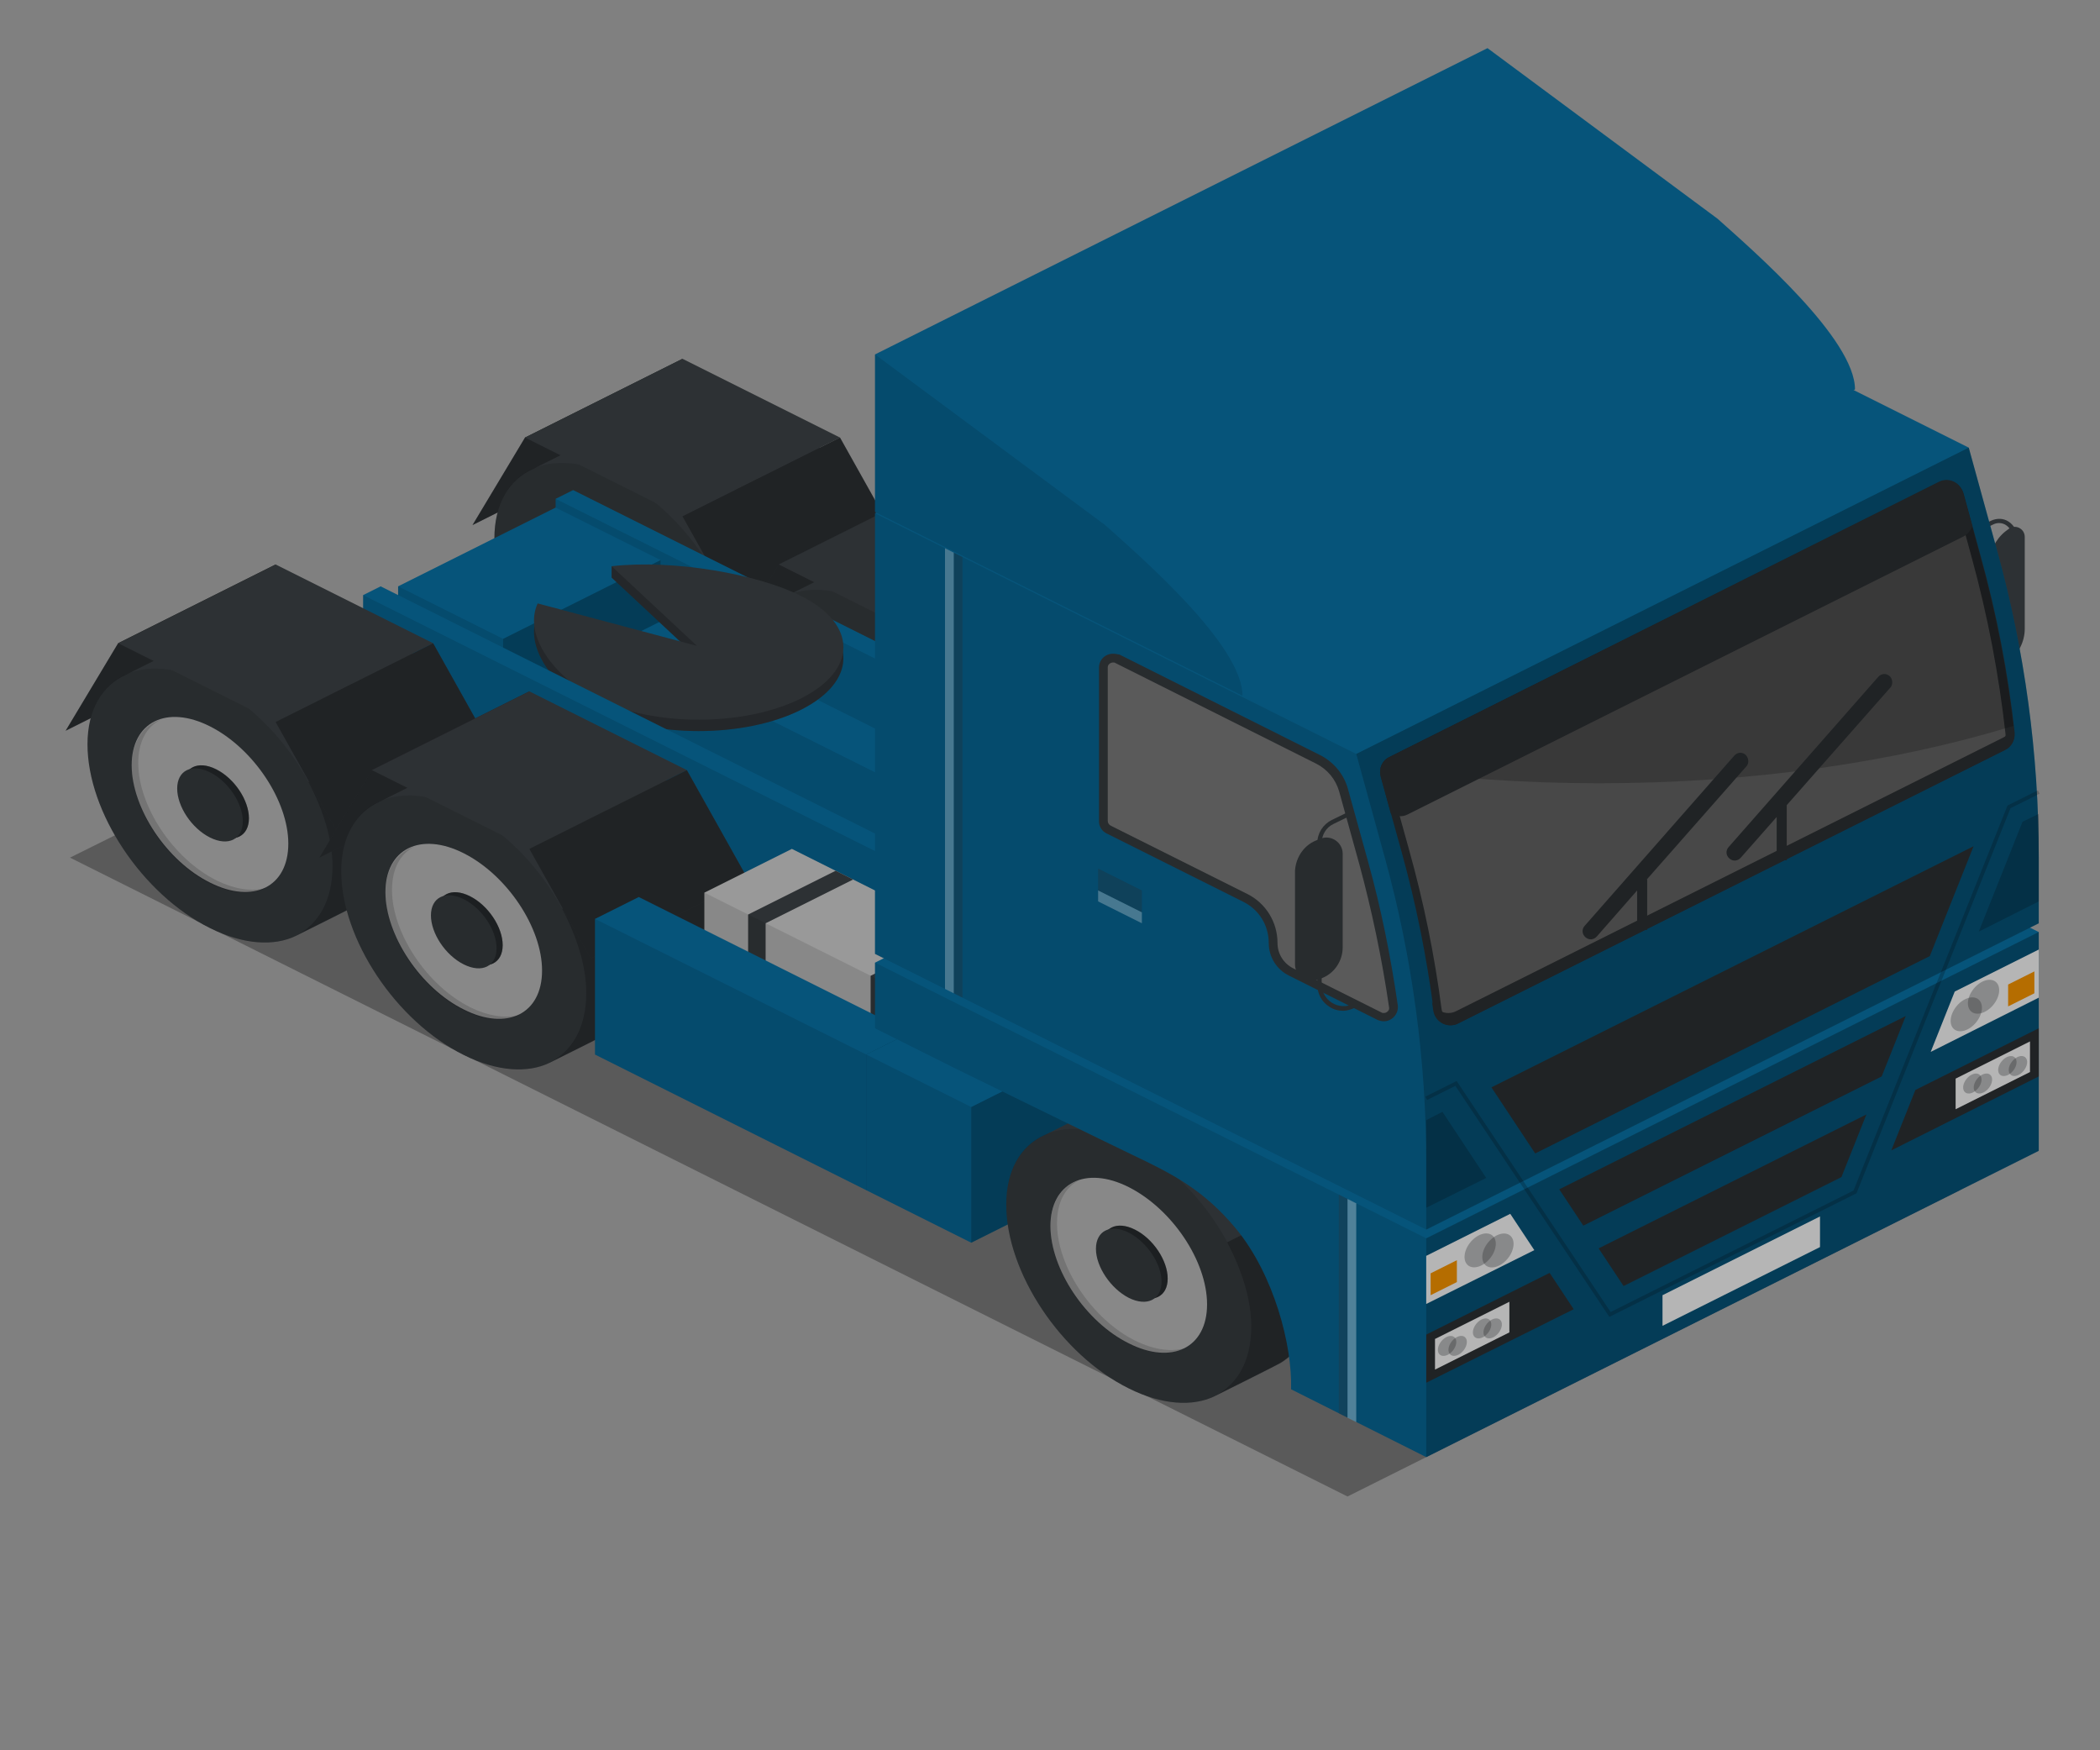 <?xml version="1.0" encoding="utf-8"?>
<!-- Generator: Adobe Illustrator 18.1.0, SVG Export Plug-In . SVG Version: 6.00 Build 0)  -->
<svg version="1.1" id="Layer_1" xmlns="http://www.w3.org/2000/svg" xmlns:xlink="http://www.w3.org/1999/xlink" x="0px" y="0px"
	 viewBox="0 0 480 400" enable-background="new 0 0 480 400" xml:space="preserve">
<rect x="0" y="0" width="480" height="400" fill="#808080" stroke="none"/>
<g>
	<polygon opacity="0.3" points="16,196 157,126 448,272 308,342 	"/>
	<g>
		<polygon fill="#2D3134" points="120,100 156,82 144,102 108,120 		"/>
		<polygon opacity="0.29" points="120,100 156,82 144,102 108,120 		"/>
		<g>
			<g>
				<path fill="#2D3134" d="M174.4,92.6c-7.5-3.7-14.2-4.2-19.2-1.9l0,0l-14,7l0,0c-5.4,2.4-8.8,7.9-8.8,15.9
					c0,15.5,12.5,34.3,28,42c7.6,3.8,14.6,4.2,19.6,1.8c0,0,13.9-6.9,15.1-7.6c4.5-2.7,7.3-7.9,7.3-15.2
					C202.4,119.2,189.8,100.4,174.4,92.6z"/>
				<path opacity="0.29" d="M180.3,157.2c2-1,13.7-6.8,14.8-7.5c4.5-2.7,7.3-7.9,7.3-15.2c0-6.2-2.1-13-5.5-19.3l-14,7
					c3.4,6.4,5.5,13.1,5.5,19.3C188.4,149.3,185.3,154.7,180.3,157.2z"/>
				<path fill="#999999" d="M178.3,136.4c0,9.9-8,13.9-17.9,8.9c-9.9-4.9-17.9-17-17.9-26.8s8-13.9,17.9-8.9
					C170.2,114.5,178.3,126.5,178.3,136.4z"/>
				<path opacity="0.15" d="M161.9,144.7c-9.9-4.9-17.9-17-17.9-26.8c0-4.9,1.9-8.3,5.1-9.9c-4,1.3-6.6,5-6.6,10.6
					c0,9.9,8,21.9,17.9,26.8c5,2.5,9.6,2.7,12.8,1C170.1,147.3,166.2,146.8,161.9,144.7z"/>
				<path fill="#2D3134" d="M169.3,130.6c0,4.1-3.3,5.8-7.5,3.7c-4.1-2.1-7.5-7.1-7.5-11.2c0-4.1,3.3-5.8,7.5-3.7
					C166,121.4,169.3,126.4,169.3,130.6z"/>
				<path opacity="0.29" d="M169.3,130.6c0,4.1-3.3,5.8-7.5,3.7c-4.1-2.1-7.5-7.1-7.5-11.2c0-4.1,3.3-5.8,7.5-3.7
					C166,121.4,169.3,126.4,169.3,130.6z"/>
				<path fill="#2D3134" d="M167.8,131.3c0,4.1-3.3,5.8-7.5,3.7c-4.1-2.1-7.5-7.1-7.5-11.2c0-4.1,3.3-5.8,7.5-3.7
					C164.5,122.1,167.8,127.1,167.8,131.3z"/>
				<path opacity="0.11" d="M188.4,141.6c0,15.5-12.5,21.7-28,14s-28-26.5-28-42s12.5-21.7,28-14S188.4,126.2,188.4,141.6z"/>
			</g>
		</g>
		<g>
			<g>
				<path fill="#2D3134" d="M155,102.1c-7.5-3.7-14.2-4.2-19.2-1.9l0,0l-14,7l0,0c-5.4,2.4-8.8,7.9-8.8,15.9c0,15.5,12.5,34.3,28,42
					c7.6,3.8,14.6,4.2,19.6,1.8c0,0,13.9-6.9,15.1-7.6c4.5-2.7,7.3-7.9,7.3-15.2C183,128.6,170.5,109.8,155,102.1z"/>
				<path opacity="0.29" d="M160.9,166.7c2-1,13.7-6.8,14.8-7.5c4.5-2.7,7.3-7.9,7.3-15.2c0-6.2-2.1-13-5.5-19.3l-14,7
					c3.4,6.4,5.5,13.1,5.5,19.3C169,158.7,165.9,164.1,160.9,166.7z"/>
				<path fill="#999999" d="M158.9,145.8c0,9.9-8,13.9-17.9,8.9c-9.9-4.9-17.9-17-17.9-26.8s8-13.9,17.9-8.9
					C150.9,124,158.9,136,158.9,145.8z"/>
				<path opacity="0.15" d="M142.5,154.2c-9.9-4.9-17.9-17-17.9-26.8c0-4.9,1.9-8.3,5.1-9.9c-4,1.3-6.6,5-6.6,10.6
					c0,9.9,8,21.9,17.9,26.8c5,2.5,9.6,2.7,12.8,1C150.7,156.8,146.8,156.3,142.5,154.2z"/>
				<path fill="#2D3134" d="M149.9,140c0,4.1-3.3,5.8-7.5,3.7c-4.1-2.1-7.5-7.1-7.5-11.2s3.3-5.8,7.5-3.7
					C146.6,130.9,149.9,135.9,149.9,140z"/>
				<path opacity="0.29" d="M149.9,140c0,4.1-3.3,5.8-7.5,3.7c-4.1-2.1-7.5-7.1-7.5-11.2s3.3-5.8,7.5-3.7
					C146.6,130.9,149.9,135.9,149.9,140z"/>
				<path fill="#2D3134" d="M148.5,140.7c0,4.1-3.3,5.8-7.5,3.7s-7.5-7.1-7.5-11.2c0-4.1,3.3-5.8,7.5-3.7S148.5,136.6,148.5,140.7z"
					/>
				<path opacity="0.11" d="M169,151.1c0,15.5-12.5,21.7-28,14c-15.5-7.7-28-26.5-28-42s12.5-21.7,28-14S169,135.6,169,151.1z"/>
			</g>
		</g>
		<polygon fill="#2D3134" points="120,100 156,82 192,100 156,118 		"/>
		<polygon fill="#2D3134" points="170,143 206,125 192,100 156,118 		"/>
		<polygon opacity="0.29" points="170,143 206,125 192,100 156,118 		"/>
	</g>
	<g>
		<polygon fill="#2D3134" points="178,129 214,111 202,131 166,149 		"/>
		<polygon opacity="0.29" points="178,129 214,111 202,131 166,149 		"/>
		<g>
			<g>
				<path fill="#2D3134" d="M232.4,121.6c-7.5-3.7-14.2-4.2-19.2-1.9l0,0l-14,7l0,0c-5.4,2.4-8.8,7.9-8.8,15.9
					c0,15.5,12.5,34.3,28,42c7.6,3.8,14.6,4.2,19.6,1.8c0,0,13.9-6.9,15.1-7.6c4.5-2.7,7.3-7.9,7.3-15.2
					C260.4,148.2,247.8,129.4,232.4,121.6z"/>
				<path opacity="0.29" d="M238.3,186.2c2-1,13.7-6.8,14.8-7.5c4.5-2.7,7.3-7.9,7.3-15.2c0-6.2-2.1-13-5.5-19.3l-14,7
					c3.4,6.4,5.5,13.1,5.5,19.3C246.4,178.3,243.3,183.7,238.3,186.2z"/>
				<path fill="#999999" d="M236.3,165.4c0,9.9-8,13.9-17.9,8.9c-9.9-4.9-17.9-17-17.9-26.8c0-9.9,8-13.9,17.9-8.9
					S236.3,155.5,236.3,165.4z"/>
				<path opacity="0.15" d="M219.9,173.7c-9.9-4.9-17.9-17-17.9-26.8c0-4.9,1.9-8.3,5.1-9.9c-4,1.3-6.6,5-6.6,10.6
					c0,9.9,8,21.9,17.9,26.8c5,2.5,9.6,2.7,12.8,1C228.1,176.3,224.2,175.8,219.9,173.7z"/>
				<path fill="#2D3134" d="M227.3,159.6c0,4.1-3.3,5.8-7.5,3.7c-4.1-2.1-7.5-7.1-7.5-11.2c0-4.1,3.3-5.8,7.5-3.7
					C224,150.4,227.3,155.4,227.3,159.6z"/>
				<path opacity="0.29" d="M227.3,159.6c0,4.1-3.3,5.8-7.5,3.7c-4.1-2.1-7.5-7.1-7.5-11.2c0-4.1,3.3-5.8,7.5-3.7
					C224,150.4,227.3,155.4,227.3,159.6z"/>
				<path fill="#2D3134" d="M225.8,160.3c0,4.1-3.3,5.8-7.5,3.7c-4.1-2.1-7.5-7.1-7.5-11.2c0-4.1,3.3-5.8,7.5-3.7
					S225.8,156.1,225.8,160.3z"/>
				<path opacity="0.11" d="M246.4,170.6c0,15.5-12.5,21.7-28,14s-28-26.5-28-42s12.5-21.7,28-14S246.4,155.2,246.4,170.6z"/>
			</g>
		</g>
		<g>
			<g>
				<path fill="#2D3134" d="M213,131.1c-7.5-3.7-14.2-4.2-19.2-1.9l0,0l-14,7l0,0c-5.4,2.4-8.8,7.9-8.8,15.9c0,15.5,12.5,34.3,28,42
					c7.6,3.8,14.6,4.2,19.6,1.8c0,0,13.9-6.9,15.1-7.6c4.5-2.7,7.3-7.9,7.3-15.2C241,157.6,228.5,138.8,213,131.1z"/>
				<path opacity="0.29" d="M218.9,195.7c2-1,13.7-6.8,14.8-7.5c4.5-2.7,7.3-7.9,7.3-15.2c0-6.2-2.1-13-5.5-19.3l-14,7
					c3.4,6.4,5.5,13.1,5.5,19.3C227,187.7,223.9,193.1,218.9,195.7z"/>
				<path fill="#999999" d="M216.9,174.8c0,9.9-8,13.9-17.9,8.9c-9.9-4.9-17.9-17-17.9-26.8c0-9.9,8-13.9,17.9-8.9
					S216.9,165,216.9,174.8z"/>
				<path opacity="0.15" d="M200.5,183.2c-9.9-4.9-17.9-17-17.9-26.8c0-4.9,1.9-8.3,5.1-9.9c-4,1.3-6.6,5-6.6,10.6
					c0,9.9,8,21.9,17.9,26.8c5,2.5,9.6,2.7,12.8,1C208.7,185.8,204.8,185.3,200.5,183.2z"/>
				<path fill="#2D3134" d="M207.9,169c0,4.1-3.3,5.8-7.5,3.7c-4.1-2.1-7.5-7.1-7.5-11.2s3.3-5.8,7.5-3.7
					C204.6,159.9,207.9,164.9,207.9,169z"/>
				<path opacity="0.29" d="M207.9,169c0,4.1-3.3,5.8-7.5,3.7c-4.1-2.1-7.5-7.1-7.5-11.2s3.3-5.8,7.5-3.7
					C204.6,159.9,207.9,164.9,207.9,169z"/>
				<path fill="#2D3134" d="M206.5,169.7c0,4.1-3.3,5.8-7.5,3.7s-7.5-7.1-7.5-11.2c0-4.1,3.3-5.8,7.5-3.7S206.5,165.6,206.5,169.7z"
					/>
				<path opacity="0.11" d="M227,180.1c0,15.5-12.5,21.7-28,14c-15.5-7.7-28-26.5-28-42s12.5-21.7,28-14
					C214.5,145.8,227,164.6,227,180.1z"/>
			</g>
		</g>
		<polygon fill="#2D3134" points="178,129 214,111 250,129 214,147 		"/>
		<polygon fill="#2D3134" points="228,172 264,154 250,129 214,147 		"/>
		<polygon opacity="0.29" points="228,172 264,154 250,129 214,147 		"/>
	</g>
	<g>
		<polygon fill="#06547A" points="275,140 265,145 265,176 327,207 337,202 337,171 		"/>
		<polygon opacity="0.11" points="265,145 265,176 327,207 327,176 		"/>
		<polygon opacity="0.29" points="337,171 337,202 327,207 327,176 		"/>
	</g>
	<g>
		<polygon fill="#999999" points="265,152 245,162 245,189 297,215 317,205 317,178 		"/>
		<polygon fill="#2D3134" points="279,159 275,157 255,167 255,194 259,196 259,169 		"/>
		<polygon fill="#2D3134" points="307,173 303,171 283,181 283,208 287,210 287,183 		"/>
		<polygon opacity="0.29" points="317,178 317,205 297,215 297,188 		"/>
		<polygon opacity="0.11" points="245,162 245,189 297,215 297,188 		"/>
	</g>
	<g>
		<polygon fill="#06547A" points="131,112 127,114 127,145 289,226 293,224 293,193 		"/>
		<polygon opacity="0.11" points="127,114 127,145 289,226 289,195 		"/>
		<polygon opacity="0.29" points="293,193 293,224 289,226 289,195 		"/>
	</g>
	<g>
		<polygon fill="#06547A" points="127,116 91,134 91,165 115,177 151,159 151,128 		"/>
		<polygon opacity="0.11" points="91,134 91,165 115,177 115,146 		"/>
		<polygon opacity="0.29" points="151,128 151,159 115,177 115,146 		"/>
	</g>
	<g>
		<polygon fill="#06547A" points="151,142 141,147 141,163 239,212 249,207 249,191 		"/>
		<polygon opacity="0.11" points="141,147 141,163 239,212 239,196 		"/>
		<polygon opacity="0.29" points="249,191 249,207 239,212 239,196 		"/>
	</g>
	<g>
		<path fill="#2D3134" d="M183.1,138.7c-9.4-4.7-43.3-9.3-43.3-9.3v2.6l19.5,18.2l-36.4-9.7c-3.3,7.1,3.5,16.7,13.4,21.7
			c12.9,6.5,33.9,6.5,46.8,0S196,145.2,183.1,138.7z"/>
		<path opacity="0.2" d="M183.1,138.7c-9.4-4.7-43.3-9.3-43.3-9.3v2.6l19.5,18.2l-36.4-9.7c-3.3,7.1,3.5,16.7,13.4,21.7
			c12.9,6.5,33.9,6.5,46.8,0S196,145.2,183.1,138.7z"/>
		<path fill="#2D3134" d="M139.8,129.4l19.5,18.2l-36.4-9.7c-3.3,7.1,3.5,16.7,13.4,21.7c12.9,6.5,33.9,6.5,46.8,0
			c12.9-6.5,12.9-16.9,0-23.4C173.2,131.2,154,127.8,139.8,129.4z"/>
	</g>
	<g>
		<polygon fill="#06547A" points="263,184 227,202 227,233 251,245 287,227 287,196 		"/>
		<polygon opacity="0.11" points="227,202 227,233 251,245 251,214 		"/>
		<polygon opacity="0.29" points="287,196 287,227 251,245 251,214 		"/>
	</g>
	<g>
		<polygon fill="#06547A" points="87,134 83,136 83,167 245,248 249,246 249,215 		"/>
		<polygon opacity="0.11" points="83,136 83,167 245,248 245,217 		"/>
		<polygon opacity="0.29" points="249,215 249,246 245,248 245,217 		"/>
	</g>
	<g>
		<polygon fill="#2D3134" points="27,147 63,129 51,149 15,167 		"/>
		<polygon opacity="0.29" points="27,147 63,129 51,149 15,167 		"/>
		<g>
			<g>
				<path fill="#2D3134" d="M81.4,139.6c-7.5-3.7-14.2-4.2-19.2-1.9l0,0l-14,7l0,0c-5.4,2.4-8.8,7.9-8.8,15.9
					c0,15.5,12.5,34.3,28,42c7.6,3.8,14.6,4.2,19.6,1.8c0,0,13.9-6.9,15.1-7.6c4.5-2.7,7.3-7.9,7.3-15.2
					C109.4,166.2,96.8,147.4,81.4,139.6z"/>
				<path opacity="0.29" d="M87.3,204.2c2-1,13.7-6.8,14.8-7.5c4.5-2.7,7.3-7.9,7.3-15.2c0-6.2-2.1-13-5.5-19.3l-14,7
					c3.4,6.4,5.5,13.1,5.5,19.3C95.4,196.3,92.3,201.7,87.3,204.2z"/>
				<path fill="#999999" d="M85.3,183.4c0,9.9-8,13.9-17.9,8.9c-9.9-4.9-17.9-17-17.9-26.8c0-9.9,8-13.9,17.9-8.9
					S85.3,173.5,85.3,183.4z"/>
				<path opacity="0.15" d="M68.9,191.7c-9.9-4.9-17.9-17-17.9-26.8c0-4.9,1.9-8.3,5.1-9.9c-4,1.3-6.6,5-6.6,10.6
					c0,9.9,8,21.9,17.9,26.8c5,2.5,9.6,2.7,12.8,1C77.1,194.3,73.2,193.8,68.9,191.7z"/>
				<path fill="#2D3134" d="M76.3,177.6c0,4.1-3.3,5.8-7.5,3.7c-4.1-2.1-7.5-7.1-7.5-11.2c0-4.1,3.3-5.8,7.5-3.7
					C73,168.4,76.3,173.4,76.3,177.6z"/>
				<path opacity="0.29" d="M76.3,177.6c0,4.1-3.3,5.8-7.5,3.7c-4.1-2.1-7.5-7.1-7.5-11.2c0-4.1,3.3-5.8,7.5-3.7
					C73,168.4,76.3,173.4,76.3,177.6z"/>
				<path fill="#2D3134" d="M74.8,178.3c0,4.1-3.3,5.8-7.5,3.7c-4.1-2.1-7.5-7.1-7.5-11.2c0-4.1,3.3-5.8,7.5-3.7
					S74.8,174.1,74.8,178.3z"/>
				<path opacity="0.11" d="M95.4,188.6c0,15.5-12.5,21.7-28,14s-28-26.5-28-42s12.5-21.7,28-14S95.4,173.2,95.4,188.6z"/>
			</g>
		</g>
		<g>
			<g>
				<path fill="#2D3134" d="M62,149.1c-7.5-3.7-14.2-4.2-19.2-1.9l0,0l-14,7l0,0c-5.4,2.4-8.8,7.9-8.8,15.9c0,15.5,12.5,34.3,28,42
					c7.6,3.8,14.6,4.2,19.6,1.8c0,0,13.9-6.9,15.1-7.6c4.5-2.7,7.3-7.9,7.3-15.2C90,175.6,77.5,156.8,62,149.1z"/>
				<path opacity="0.29" d="M67.9,213.7c2-1,13.7-6.8,14.8-7.5c4.5-2.7,7.3-7.9,7.3-15.2c0-6.2-2.1-13-5.5-19.3l-14,7
					c3.4,6.4,5.5,13.1,5.5,19.3C76,205.7,72.9,211.1,67.9,213.7z"/>
				<path fill="#999999" d="M65.9,192.8c0,9.9-8,13.9-17.9,8.9c-9.9-4.9-17.9-17-17.9-26.8c0-9.9,8-13.9,17.9-8.9
					S65.9,183,65.9,192.8z"/>
				<path opacity="0.15" d="M49.5,201.2c-9.9-4.9-17.9-17-17.9-26.8c0-4.9,1.9-8.3,5.1-9.9c-4,1.3-6.6,5-6.6,10.6
					c0,9.9,8,21.9,17.9,26.8c5,2.5,9.6,2.7,12.8,1C57.7,203.8,53.8,203.3,49.5,201.2z"/>
				<path fill="#2D3134" d="M56.9,187c0,4.1-3.3,5.8-7.5,3.7c-4.1-2.1-7.5-7.1-7.5-11.2s3.3-5.8,7.5-3.7
					C53.6,177.9,56.9,182.9,56.9,187z"/>
				<path opacity="0.29" d="M56.9,187c0,4.1-3.3,5.8-7.5,3.7c-4.1-2.1-7.5-7.1-7.5-11.2s3.3-5.8,7.5-3.7
					C53.6,177.9,56.9,182.9,56.9,187z"/>
				<path fill="#2D3134" d="M55.5,187.7c0,4.1-3.3,5.8-7.5,3.7s-7.5-7.1-7.5-11.2c0-4.1,3.3-5.8,7.5-3.7S55.5,183.6,55.5,187.7z"/>
				<path opacity="0.11" d="M76,198.1c0,15.5-12.5,21.7-28,14c-15.5-7.7-28-26.5-28-42s12.5-21.7,28-14
					C63.5,163.8,76,182.6,76,198.1z"/>
			</g>
		</g>
		<polygon fill="#2D3134" points="27,147 63,129 99,147 63,165 		"/>
		<polygon fill="#2D3134" points="77,190 113,172 99,147 63,165 		"/>
		<polygon opacity="0.29" points="77,190 113,172 99,147 63,165 		"/>
	</g>
	<g>
		<polygon fill="#2D3134" points="85,176 121,158 109,178 73,196 		"/>
		<polygon opacity="0.29" points="85,176 121,158 109,178 73,196 		"/>
		<g>
			<g>
				<path fill="#2D3134" d="M139.4,168.6c-7.5-3.7-14.2-4.2-19.2-1.9l0,0l-14,7l0,0c-5.4,2.4-8.8,7.9-8.8,15.9
					c0,15.5,12.5,34.3,28,42c7.6,3.8,14.6,4.2,19.6,1.8c0,0,13.9-6.9,15.1-7.6c4.5-2.7,7.3-7.9,7.3-15.2
					C167.4,195.2,154.8,176.4,139.4,168.6z"/>
				<path opacity="0.29" d="M145.3,233.2c2-1,13.7-6.8,14.8-7.5c4.5-2.7,7.3-7.9,7.3-15.2c0-6.2-2.1-13-5.5-19.3l-14,7
					c3.4,6.4,5.5,13.1,5.5,19.3C153.4,225.3,150.3,230.7,145.3,233.2z"/>
				<path fill="#999999" d="M143.3,212.4c0,9.9-8,13.9-17.9,8.9c-9.9-4.9-17.9-17-17.9-26.8c0-9.9,8-13.9,17.9-8.9
					S143.3,202.5,143.3,212.4z"/>
				<path opacity="0.15" d="M126.9,220.7c-9.9-4.9-17.9-17-17.9-26.8c0-4.9,1.9-8.3,5.1-9.9c-4,1.3-6.6,5-6.6,10.6
					c0,9.9,8,21.9,17.9,26.8c5,2.5,9.6,2.7,12.8,1C135.1,223.3,131.2,222.8,126.9,220.7z"/>
				<path fill="#2D3134" d="M134.3,206.6c0,4.1-3.3,5.8-7.5,3.7c-4.1-2.1-7.5-7.1-7.5-11.2c0-4.1,3.3-5.8,7.5-3.7
					C131,197.4,134.3,202.4,134.3,206.6z"/>
				<path opacity="0.29" d="M134.3,206.6c0,4.1-3.3,5.8-7.5,3.7c-4.1-2.1-7.5-7.1-7.5-11.2c0-4.1,3.3-5.8,7.5-3.7
					C131,197.4,134.3,202.4,134.3,206.6z"/>
				<path fill="#2D3134" d="M132.8,207.3c0,4.1-3.3,5.8-7.5,3.7c-4.1-2.1-7.5-7.1-7.5-11.2c0-4.1,3.3-5.8,7.5-3.7
					C129.5,198.1,132.8,203.1,132.8,207.3z"/>
				<path opacity="0.11" d="M153.4,217.6c0,15.5-12.5,21.7-28,14s-28-26.5-28-42s12.5-21.7,28-14S153.4,202.2,153.4,217.6z"/>
			</g>
		</g>
		<g>
			<g>
				<path fill="#2D3134" d="M120,178.1c-7.5-3.7-14.2-4.2-19.2-1.9l0,0l-14,7l0,0c-5.4,2.4-8.8,7.9-8.8,15.9c0,15.5,12.5,34.3,28,42
					c7.6,3.8,14.6,4.2,19.6,1.8c0,0,13.9-6.9,15.1-7.6c4.5-2.7,7.3-7.9,7.3-15.2C148,204.6,135.5,185.8,120,178.1z"/>
				<path opacity="0.29" d="M125.9,242.7c2-1,13.7-6.8,14.8-7.5c4.5-2.7,7.3-7.9,7.3-15.2c0-6.2-2.1-13-5.5-19.3l-14,7
					c3.4,6.4,5.5,13.1,5.5,19.3C134,234.7,130.9,240.1,125.9,242.7z"/>
				<path fill="#999999" d="M123.9,221.8c0,9.9-8,13.9-17.9,8.9c-9.9-4.9-17.9-17-17.9-26.8c0-9.9,8-13.9,17.9-8.9
					S123.9,212,123.9,221.8z"/>
				<path opacity="0.15" d="M107.5,230.2c-9.9-4.9-17.9-17-17.9-26.8c0-4.9,1.9-8.3,5.1-9.9c-4,1.3-6.6,5-6.6,10.6
					c0,9.9,8,21.9,17.9,26.8c5,2.5,9.6,2.7,12.8,1C115.7,232.8,111.8,232.3,107.5,230.2z"/>
				<path fill="#2D3134" d="M114.9,216c0,4.1-3.3,5.8-7.5,3.7c-4.1-2.1-7.5-7.1-7.5-11.2s3.3-5.8,7.5-3.7
					C111.6,206.9,114.9,211.9,114.9,216z"/>
				<path opacity="0.29" d="M114.9,216c0,4.1-3.3,5.8-7.5,3.7c-4.1-2.1-7.5-7.1-7.5-11.2s3.3-5.8,7.5-3.7
					C111.6,206.9,114.9,211.9,114.9,216z"/>
				<path fill="#2D3134" d="M113.5,216.7c0,4.1-3.3,5.8-7.5,3.7s-7.5-7.1-7.5-11.2c0-4.1,3.3-5.8,7.5-3.7S113.5,212.6,113.5,216.7z"
					/>
				<path opacity="0.11" d="M134,227.1c0,15.5-12.5,21.7-28,14c-15.5-7.7-28-26.5-28-42s12.5-21.7,28-14
					C121.5,192.8,134,211.6,134,227.1z"/>
			</g>
		</g>
		<polygon fill="#2D3134" points="85,176 121,158 157,176 121,194 		"/>
		<polygon fill="#2D3134" points="135,219 171,201 157,176 121,194 		"/>
		<polygon opacity="0.29" points="135,219 171,201 157,176 121,194 		"/>
	</g>
	<g>
		<polygon fill="#999999" points="181,194 161,204 161,231 213,257 233,247 233,220 		"/>
		<polygon fill="#2D3134" points="195,201 191,199 171,209 171,236 175,238 175,211 		"/>
		<polygon fill="#2D3134" points="223,215 219,213 199,223 199,250 203,252 203,225 		"/>
		<polygon opacity="0.29" points="233,220 233,247 213,257 213,230 		"/>
		<polygon opacity="0.11" points="161,204 161,231 213,257 213,230 		"/>
	</g>
	<g>
		<polygon fill="#06547A" points="146,205 136,210 136,241 198,272 208,267 208,236 		"/>
		<polygon opacity="0.11" points="136,210 136,241 198,272 198,241 		"/>
		<polygon opacity="0.29" points="208,236 208,267 198,272 198,241 		"/>
	</g>
	<g>
		<polygon fill="#06547A" points="338,171 198,241 198,272 222,284 362,214 362,183 		"/>
		<polygon opacity="0.11" points="198,241 198,272 222,284 222,253 		"/>
		<polygon opacity="0.29" points="362,183 362,214 222,284 222,253 		"/>
	</g>
</g>
<g>
	<path fill="#2D3134" d="M461,153.4h-1v-30.7c0-1.1-0.6-2.1-1.5-2.7c-0.9-0.6-2.1-0.6-3-0.1l-2.3,1.1l-0.4-0.9l2.3-1.1
		c1.3-0.6,2.8-0.6,4,0.2c1.2,0.8,2,2.1,2,3.5V153.4z"/>
	<path fill="#2D3134" d="M454.7,129v20.9c0,1.9,2.1,3,3.6,1.9l0.5-0.4c2.5-1.8,4-4.7,4-7.7v-21c0-1.9-2.2-3-3.7-1.8l-0.8,0.6
		C456.1,123.3,454.7,126.1,454.7,129z"/>
	<g>
		<path fill="#2D3134" d="M272,254.3c-7.5-3.7-14.2-4.2-19.2-1.9l0,0l-14,7l0,0c-5.4,2.4-8.8,7.9-8.8,15.9c0,15.5,12.5,34.3,28,42
			c7.6,3.8,14.6,4.2,19.6,1.8c0,0,13.9-6.9,15.1-7.6c4.5-2.7,7.3-7.9,7.3-15.2C300,280.8,287.5,262,272,254.3z"/>
		<path opacity="0.29" d="M277.9,318.9c2-1,13.7-6.8,14.8-7.5c4.5-2.7,7.3-7.9,7.3-15.2c0-6.2-2.1-13-5.5-19.3l-14,7
			c3.4,6.4,5.5,13.1,5.5,19.3C286,311,282.9,316.3,277.9,318.9z"/>
		<path fill="#999999" d="M275.9,298.1c0,9.9-8,13.9-17.9,8.9c-9.9-4.9-17.9-17-17.9-26.8s8-13.9,17.9-8.9S275.9,288.2,275.9,298.1z
			"/>
		<path opacity="0.15" d="M259.5,306.4c-9.9-4.9-17.9-17-17.9-26.8c0-4.9,1.9-8.3,5.1-9.9c-4,1.3-6.6,5-6.6,10.6
			c0,9.9,8,21.9,17.9,26.8c5,2.5,9.6,2.7,12.8,1C267.7,309,263.8,308.5,259.5,306.4z"/>
		<path fill="#2D3134" d="M266.9,292.2c0,4.1-3.3,5.8-7.5,3.7c-4.1-2.1-7.5-7.1-7.5-11.2s3.3-5.8,7.5-3.7
			C263.6,283.1,266.9,288.1,266.9,292.2z"/>
		<path opacity="0.29" d="M266.9,292.2c0,4.1-3.3,5.8-7.5,3.7c-4.1-2.1-7.5-7.1-7.5-11.2s3.3-5.8,7.5-3.7
			C263.6,283.1,266.9,288.1,266.9,292.2z"/>
		<path fill="#2D3134" d="M265.5,292.9c0,4.1-3.3,5.8-7.5,3.7c-4.1-2.1-7.5-7.1-7.5-11.2c0-4.1,3.3-5.8,7.5-3.7
			C262.1,283.8,265.5,288.8,265.5,292.9z"/>
		<path opacity="0.11" d="M286,303.3c0,15.5-12.5,21.7-28,14c-15.5-7.7-28-26.5-28-42c0-15.5,12.5-21.7,28-14
			C273.5,269,286,287.8,286,303.3z"/>
	</g>
	<path fill="#06547A" d="M466,213l-126-63l-140,70v15l18,9c0,0,38.4,18.8,41,20c8.6,4.1,16.1,7.8,23.6,16.9
		c8.6,10.5,12.8,26.5,12.5,36.6L326,333l140-70V213z"/>
	<path opacity="0.15" d="M353.5,170.9l86-43c1.9-1,4.2,0,4.9,2l14.7,44.1L353.5,170.9z"/>
	<path fill="#06547A" d="M340,47.3l-140,70V218l126,63l140-70v-15c0-23.7-3.2-47.3-9.5-70.1l-6.5-23.6L340,47.3z"/>
	<g>
		<path fill="#656565" d="M331.6,233.3c-1.5,0-2.7-1.1-2.9-2.5c-1.6-12.2-4.1-24.4-7.3-36.2l-4.8-17.3c-0.4-1.3,0.3-2.8,1.5-3.4
			l125.6-62.8c0.4-0.2,0.8-0.3,1.3-0.3c1.3,0,2.5,0.9,2.8,2.1l3.9,14.3c3.6,13.2,6.2,26.8,7.7,40.4c0.1,1.2-0.5,2.4-1.6,2.9
			l-125,62.5C332.5,233.2,332,233.3,331.6,233.3z"/>
		<path fill="#2D3134" d="M444.9,111.8c0.9,0,1.6,0.6,1.9,1.4l3.9,14.3c3.6,13.1,6.2,26.7,7.7,40.2c0.1,0.8-0.3,1.6-1.1,1.9
			l-125,62.5c-0.3,0.1-0.6,0.2-0.9,0.2c-0.8,0-1.8-0.6-1.9-1.7c-1.6-12.3-4.1-24.5-7.4-36.3l-4.8-17.3c-0.2-0.9,0.2-1.8,1-2.2
			L444.1,112C444.3,111.8,444.6,111.8,444.9,111.8 M444.9,109.8c-0.6,0-1.2,0.1-1.7,0.4L317.6,173c-1.7,0.8-2.5,2.7-2,4.5l4.8,17.3
			c3.3,11.9,5.7,23.9,7.3,36.1c0.3,2,2,3.4,3.9,3.4c0.6,0,1.2-0.1,1.7-0.4l125-62.5c1.5-0.7,2.3-2.3,2.2-3.9
			c-1.5-13.7-4.1-27.2-7.8-40.5l-3.9-14.3C448.2,110.9,446.6,109.8,444.9,109.8L444.9,109.8z"/>
	</g>
	<g>
		<path fill="#2D3134" d="M460.4,167.5c-0.5-4.3-0.8-6.2-0.4-2.8c0.2,1.6-0.7,3.2-2.2,3.9l-125,62.5c-2.2,1.1-4.8-0.1-5.5-2.3
			c0.1,0.7,0.2,1.4,0.3,2.1c0.4,2.7,3.2,4.2,5.6,3l125-62.5C459.7,170.7,460.6,169.1,460.4,167.5z"/>
	</g>
	<g>
		<path fill="#656565" d="M316.3,232.5c-0.3,0-0.7-0.1-1-0.2l-20.2-10.1c-2.5-1.3-4.1-3.8-4.1-6.7c0-4.4-2.4-8.4-6.4-10.3
			l-31.2-15.6c-0.7-0.4-1.2-1.1-1.2-1.9v-35.1c0-1.3,1.1-2.2,2.2-2.2c0.3,0,0.7,0.1,1,0.2l45.9,23c2.8,1.4,4.9,4,5.8,7l4.6,16.6
			c3,10.7,5.2,21.8,6.8,32.8c0.1,0.6-0.1,1.3-0.5,1.7C317.6,232.2,317,232.5,316.3,232.5z"/>
		<path fill="#2D3134" d="M254.4,151.4c0.2,0,0.4,0,0.5,0.1l45.9,23c2.6,1.3,4.5,3.6,5.3,6.4l4.6,16.6c2.9,10.7,5.2,21.7,6.8,32.7
			c0.1,0.4-0.1,0.8-0.3,0.9c-0.2,0.3-0.6,0.4-0.9,0.4c-0.2,0-0.4,0-0.5-0.1l-20.2-10.1c-2.2-1.1-3.6-3.3-3.6-5.8
			c0-4.8-2.7-9.1-6.9-11.2l-31.2-15.6c-0.4-0.2-0.7-0.6-0.7-1.1v-35.1C253.2,151.8,253.9,151.4,254.4,151.4 M254.4,149.4
			c-1.7,0-3.2,1.3-3.2,3.2v35.1c0,1.2,0.7,2.3,1.8,2.8l31.2,15.6c3.6,1.8,5.8,5.4,5.8,9.4c0,3.2,1.8,6.1,4.7,7.5l20.2,10.1
			c0.5,0.2,1,0.3,1.4,0.3c1.8,0,3.4-1.6,3.2-3.6c-1.6-11.1-3.8-22.1-6.8-32.9l-4.6-16.6c-0.9-3.3-3.2-6.1-6.3-7.7l-45.9-23
			C255.4,149.5,254.9,149.4,254.4,149.4L254.4,149.4z"/>
	</g>
	<path opacity="0.2" d="M365.5,179c35,0,67.6-4.8,94.7-13.1c-1.5-13.1-4.1-26.1-7.6-38.9l-3.9-14.3c-0.7-2.4-3.3-3.6-5.5-2.5
		L317.6,173c-1.1,0.5-1.8,1.5-2.1,2.6C331.4,177.8,348.1,179,365.5,179z"/>
	<g>
		<path fill="#2D3134" d="M448.8,122.6c1-0.5,1.7-1.4,2-2.4l-2.1-7.6c-0.7-2.4-3.3-3.6-5.5-2.5L317.6,173c-1.7,0.8-2.5,2.7-2,4.5
			l2.3,8.4c1.1,0.7,2.6,0.9,3.9,0.2L448.8,122.6z"/>
	</g>
	<path opacity="0.11" d="M200,220v15l18,9c0,0,38.4,18.8,41,20c8.6,4.1,16.1,7.8,23.6,16.9c8.6,10.5,12.8,26.5,12.5,36.6L326,333
		v-50L200,220z"/>
	<polygon opacity="0.3" fill="#2D3134" points="251,198.5 251,203.5 261,208.5 261,203.5 	"/>
	<polygon opacity="0.3" fill="#FFFFFF" points="261,211 251,206 251,203.5 261,208.5 	"/>
	<path fill="#2D3134" d="M399,172.5c-0.8-0.7-1.9-0.6-2.6,0.2l-34.2,38.9c-0.7,0.8-0.6,1.9,0.2,2.6s1.9,0.6,2.6-0.2l9.2-10.5v9h2.3
		V201h-0.1l22.9-26C399.8,174.3,399.7,173.2,399,172.5z"/>
	<path fill="#2D3134" d="M431.9,154.5c-0.8-0.7-1.9-0.6-2.6,0.2l-34.2,38.9c-0.7,0.8-0.6,1.9,0.2,2.6c0.8,0.7,1.9,0.6,2.6-0.2
		l8.2-9.3v9.9h2.3V184l23.8-27C432.7,156.3,432.6,155.1,431.9,154.5z"/>
	<g>
		<polyline opacity="0.2" fill="none" stroke="#000000" stroke-width="0.849" stroke-miterlimit="10" points="466,181 459.2,184.4 
			424,272.4 368,300.4 332.8,247.6 326,251 		"/>
		<polygon fill="#2D3134" points="441.1,218.5 451.1,193.4 340.9,248.5 350.9,263.6 		"/>
		<g>
			<polygon fill="#2D3134" points="365.4,285.3 371.1,293.9 420.9,269 426.6,254.7 			"/>
			<polygon fill="#2D3134" points="430.1,246 435.6,232.2 356.4,271.8 361.9,280.1 			"/>
		</g>
		<polygon fill="#2D3134" points="437.8,249.1 432.3,262.9 466,246 466,235 		"/>
		<polygon opacity="0.2" points="466,206 466,186 462.3,187.8 452.3,212.9 		"/>
		<polygon fill="#FFFFFF" points="466,228 466,217 446.8,226.6 441.3,240.4 		"/>
		<polygon opacity="0.2" points="339.7,269.2 329.7,254.1 326,256 326,276 		"/>
		<polygon fill="#2D3134" points="326,305 326,316 359.7,299.2 354.2,290.9 		"/>
		<polygon fill="#FFFFFF" points="350.7,285.7 345.2,277.4 326,287 326,298 		"/>
		<polygon fill="#FFFFFF" points="447,253.5 464,245 464,238 447,246.5 		"/>
		<polygon fill="#FFFFFF" points="380,303 416,285 416,278 380,296 		"/>
		<polygon fill="#FFFFFF" points="328,313 345,304.5 345,297.5 328,306 		"/>
		
			<ellipse transform="matrix(-0.631 0.776 -0.776 -0.631 791.919 230.26)" opacity="0.3" fill="#2D3134" cx="341.2" cy="303.4" rx="2.6" ry="1.7"/>
		
			<ellipse transform="matrix(-0.631 0.776 -0.776 -0.631 787.989 232.128)" opacity="0.3" fill="#2D3134" cx="338.8" cy="303.4" rx="2.6" ry="1.7"/>
		
			<ellipse transform="matrix(-0.631 0.776 -0.776 -0.631 780.129 200.209)" opacity="0.3" fill="#2D3134" cx="342.5" cy="285.6" rx="4.4" ry="2.9"/>
		
			<ellipse transform="matrix(-0.631 0.776 -0.776 -0.631 773.481 203.37)" opacity="0.3" fill="#2D3134" cx="338.4" cy="285.6" rx="4.4" ry="2.9"/>
		
			<ellipse transform="matrix(-0.631 0.776 -0.776 -0.631 912.795 29.136)" opacity="0.3" fill="#2D3134" cx="449.5" cy="231.6" rx="4.4" ry="2.9"/>
		
			<ellipse transform="matrix(-0.631 0.776 -0.776 -0.631 916.095 19.567)" opacity="0.3" fill="#2D3134" cx="453.4" cy="227.6" rx="4.4" ry="2.9"/>
		
			<ellipse transform="matrix(-0.631 0.776 -0.776 -0.631 781.971 242.989)" opacity="0.3" fill="#2D3134" cx="333.2" cy="307.4" rx="2.6" ry="1.7"/>
		
			<ellipse transform="matrix(-0.631 0.776 -0.776 -0.631 778.042 244.858)" opacity="0.3" fill="#2D3134" cx="330.8" cy="307.4" rx="2.6" ry="1.7"/>
		
			<ellipse transform="matrix(-0.631 0.776 -0.776 -0.631 941.139 39.316)" opacity="0.3" fill="#2D3134" cx="461.2" cy="243.4" rx="2.6" ry="1.7"/>
		
			<ellipse transform="matrix(-0.631 0.776 -0.776 -0.631 937.209 41.185)" opacity="0.3" fill="#2D3134" cx="458.8" cy="243.4" rx="2.6" ry="1.7"/>
		
			<ellipse transform="matrix(-0.631 0.776 -0.776 -0.631 931.191 52.046)" opacity="0.3" fill="#2D3134" cx="453.2" cy="247.4" rx="2.6" ry="1.7"/>
		
			<ellipse transform="matrix(-0.631 0.776 -0.776 -0.631 927.261 53.914)" opacity="0.3" fill="#2D3134" cx="450.8" cy="247.4" rx="2.6" ry="1.7"/>
		<polygon fill="#FF9900" points="327,296 333,293 333,288 327,291 		"/>
		<polygon fill="#FF9900" points="459,230 465,227 465,222 459,225 		"/>
	</g>
	<g>
		<path fill="#06547A" d="M340,11L200,81v36l84,42l140-70v0c0-11.5-22.9-31.4-31.4-39L340,11z"/>
		<path opacity="0.11" d="M200,81v36l84,42v0c0-11.5-22.9-31.4-31.4-39L200,81z"/>
	</g>
	<path fill="#2D3134" d="M307,231c-1.1,0-2.2-0.3-3.1-0.9c-1.8-1.1-2.8-3-2.8-5.1v-32.3c0-2.3,1.3-4.3,3.3-5.3l3.7-1.8l0.4,0.9
		l-3.7,1.8c-1.7,0.8-2.7,2.5-2.7,4.4V225c0,1.7,0.9,3.3,2.4,4.2c1.5,0.9,3.3,1,4.8,0.2l0.6-0.3l0.4,0.9l-0.6,0.3
		C308.8,230.7,307.9,231,307,231z"/>
	<path fill="#2D3134" d="M301.3,191.9l0.7-0.3c2.4-0.8,4.9,1,4.9,3.5v21.4c0,3.1-1.9,6-4.9,7.1l-0.9,0.3c-2.4,0.9-5.1-0.9-5.1-3.5
		V199C296.2,195.8,298.2,192.9,301.3,191.9z"/>
	<polygon opacity="0.3" fill="#2D3134" points="218,227 220,228 220,127.3 218,126.3 	"/>
	<polygon opacity="0.3" fill="#FFFFFF" points="216,226 218,227 218,126.3 216,125.3 	"/>
	<polygon opacity="0.29" points="326,333 466,263 466,213 326,283 	"/>
	<path opacity="0.29" d="M450,102.3l-140,70l6.5,23.6c6.3,22.8,9.5,46.4,9.5,70.1v15l140-70v-15c0-23.7-3.2-47.3-9.5-70.1L450,102.3
		z"/>
	<path opacity="0.11" d="M310,172.3l-110-55V218l126,63v-15c0-23.7-3.2-47.3-9.5-70.1L310,172.3z"/>
	<g>
		<polygon opacity="0.3" fill="#2D3134" points="308,324 306,323 306,273 308,274 		"/>
		<polygon opacity="0.3" fill="#FFFFFF" points="310,325 308,324 308,274 310,275 		"/>
	</g>
</g>
</svg>
